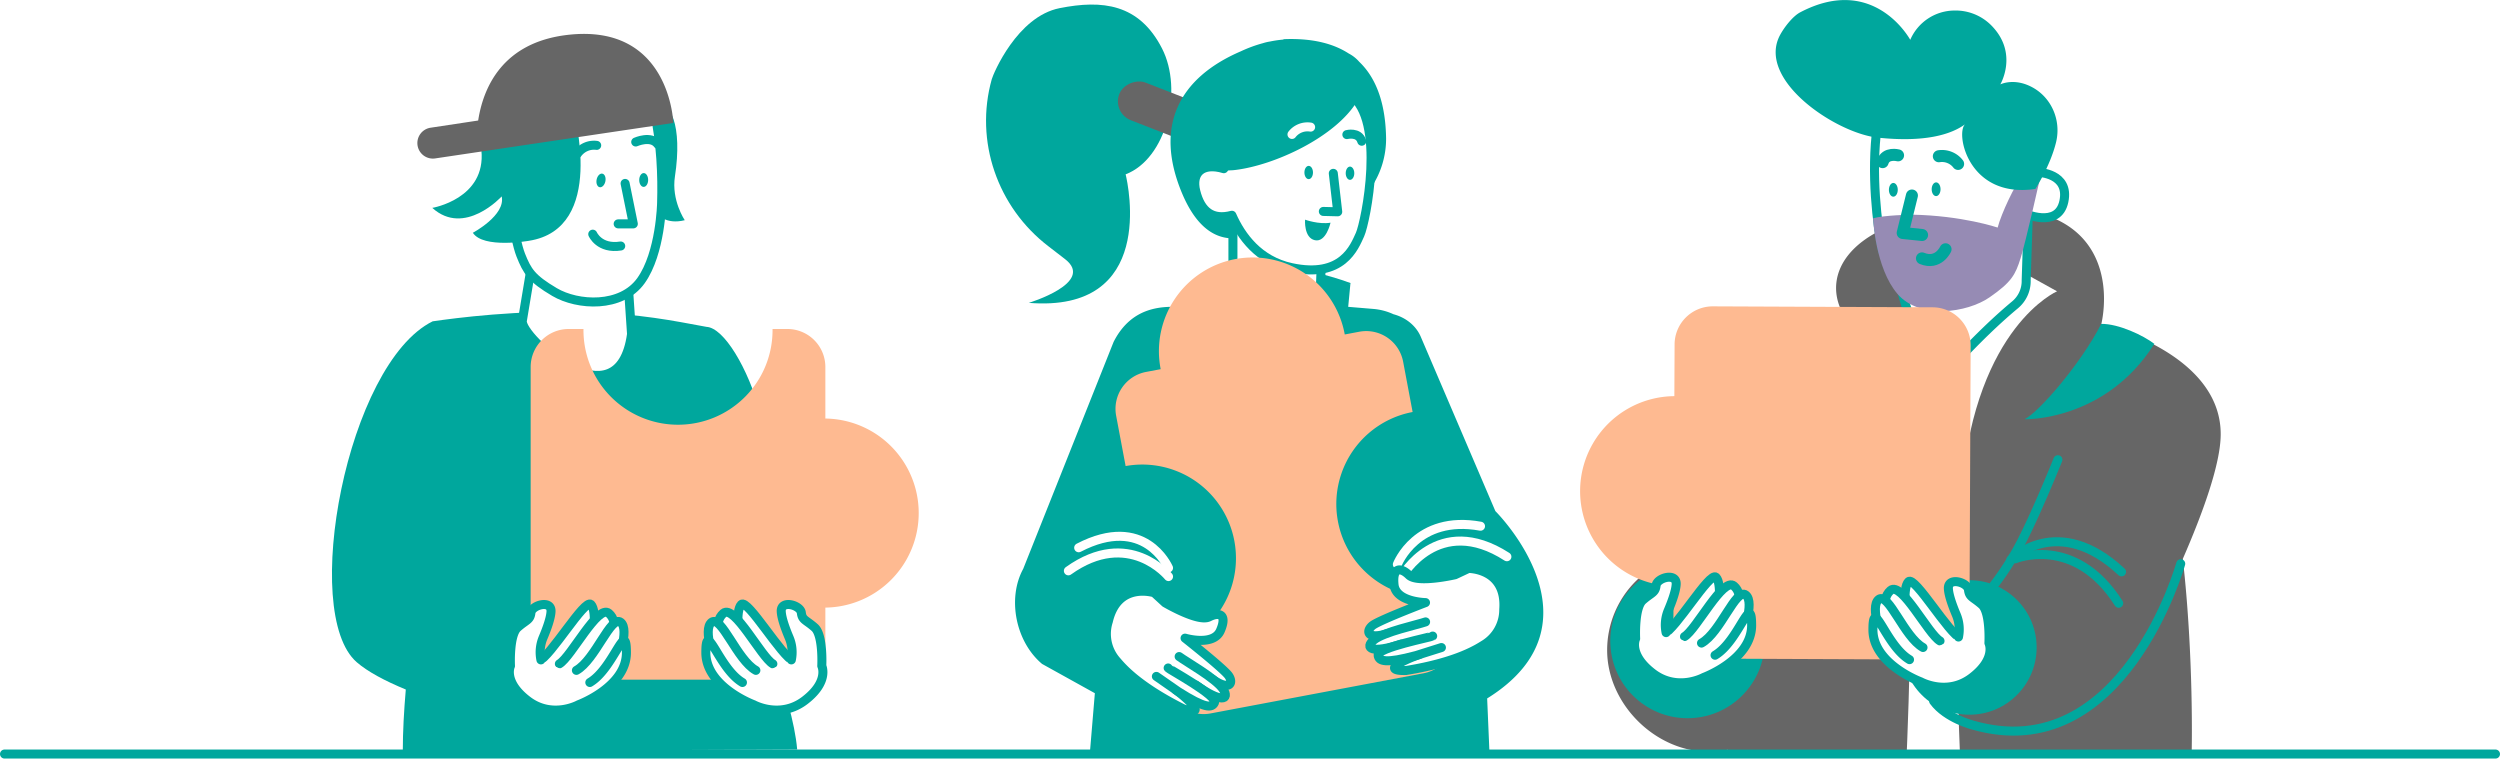 <svg xmlns="http://www.w3.org/2000/svg" viewBox="0 0 1662.57 504.46">
    <defs>
        <style>
			.cls-1{fill: #00A79D;}.cls-2,.cls-6{fill:#fff;}.cls-11,.cls-2,.cls-3{stroke: #00A79D;}.cls-11,.cls-2,.cls-3,.cls-8,.cls-9{stroke-linecap:round;stroke-linejoin:round;}.cls-2,.cls-3,.cls-8,.cls-9{stroke-width:6px;}.cls-11,.cls-3,.cls-8,.cls-9{fill:none;}.cls-4{fill:#666666;}.cls-5{fill:#feba91 !important;}.cls-7{fill:#00A79D;}.cls-8{stroke:#fff;}.cls-9{stroke:#fffdfd;}.cls-10{fill:#968bb4;}.cls-11{stroke-width:8px;}
		</style>
    </defs>
    <g id="Layer_1" data-name="Layer 1">
        <g id="solid">
            <g id="team_at_work" data-name="team at work">
                <g id="cap_man" data-name="cap man">
                    <path id="shirt" class="cls-1" d="M530.15,498.46c-3.13-36.55-28.61-89.06-34.31-139.39,38.4-35.93-3.11-140.57-26-141.7-23.08-4.24-43.08-8.48-80-9.77-45.59-1.59-86.83,3.89-102.1,6.09-57.07,28.25-88.12,194-50.51,226.69,7.12,6.19,18.59,12.39,32.64,18.17-1.2,14-2,28-2,41Z" />
                    <path id="neck" class="cls-2" d="M347.37,213.29l8.25-49.64,62,23.27L420,222.2C411.62,283.8,345.55,224.21,347.37,213.29Z" />
                    <g id="head">
                        <path id="hair_back" data-name="hair back" class="cls-1" d="M433.55,70.31S386,100.11,409,128.25c0,0,10.25,11.76,18.74,9.46,0,0-6.2-10,1-15.12,0,0,2.15,29.89,26.64,23.85,0,0-9-13.25-6.53-29.1C453.9,84.26,446.3,64.38,433.55,70.31Z" />
                        <path id="face" class="cls-2" d="M335.06,117.42S326,59.07,385,49c5.5-.94,43.22-6.59,50.09,24.69,4.59,20.9,5.46,43.58,4.9,61.2,0,.1-.57,33.27-13.68,51.7s-42.16,16.71-57.52,7.63-18.17-13.81-22.47-24.58-11.21-52.12-11.21-52.12Z" />
                        <polyline id="nose" class="cls-3" points="415.71 121.98 421.17 148.88 411.1 148.88" />
                        <ellipse id="eye_II" data-name="eye II" class="cls-1" cx="428.07" cy="119.71" rx="4.6" ry="2.97" transform="translate(304.18 546.58) rotate(-89.44)" />
                        <ellipse id="eye" class="cls-1" cx="399.66" cy="119.97" rx="4.6" ry="2.97" transform="translate(203.47 488.26) rotate(-78.66)" />
                        <path id="brow_II" data-name="brow II" class="cls-3" d="M384.07,102.13a13.6,13.6,0,0,1,12.74-5.45" />
                        <path id="brow" class="cls-3" d="M422.77,94.43S433,89.84,437.5,96" />
                        <path id="hair_front" data-name="hair front" class="cls-1" d="M381.36,73.93s22.3,78.18-29.7,86.22c0,0-30.29,5.35-37.21-5.35,0,0,21.95-11.66,19.19-24.19,0,0-24.68,27.06-46.16,7.64,0,0,35.85-6,32.67-38.24C317.87,76.88,373.37,55.17,381.36,73.93Z" />
                        <path id="cap" class="cls-4" d="M286.32,84.94,318,80.15c3.28-21.33,15.7-51.87,59.42-56.94,68.31-7.94,70.35,58.54,70.35,58.54l-158.34,23.6a10.32,10.32,0,1,1-3.09-20.41Z" />
                        <path id="mouth" class="cls-3" d="M394.2,155.73s4.32,10.12,18.59,7.87" />
                    </g>
                    <path id="puzzle" class="cls-5" d="M548.89,278.34V244.06a25.27,25.27,0,0,0-25.27-25.27h-9.86a62.87,62.87,0,1,1-125.73,0h-9.86a25.28,25.28,0,0,0-25.27,25.27v182.7A25.27,25.27,0,0,0,378.17,452H523.62a25.27,25.27,0,0,0,25.27-25.27V404.07a62.87,62.87,0,0,0,0-125.73Z" />
                    <g id="handII">
                        <path class="cls-6" d="M531.62,443.46c-.14-.43-22.08-26-22.82-25.46S478,432,477.34,433.05s-1.81,7.09,1.22,12.73,6.36,18.5,19.95,19.51S531.62,443.46,531.62,443.46Z" />
                        <path class="cls-2" d="M491.5,423.9S488.94,406.23,493,402s27,35,34.89,37.72" />
                        <path class="cls-2" d="M479.32,427s-5.46-12.9,1.77-19.14,25.06,29.06,32.89,33.63" />
                        <path class="cls-2" d="M476.08,441.81s-9.24-23.11-2.8-28,16.88,25.08,29.4,32" />
                        <path class="cls-2" d="M526.26,438.84h0A25,25,0,0,0,524.79,424c-2.27-5.35-5-12.63-5.24-17.28-.45-8.1,12.8-4.3,13.35.73s3.07,4.74,8.87,9.86,4.74,25.54,4.74,25.54,5.1,10.47-11.34,23-34,2.78-34,2.78S469.4,456.89,469.41,434s8.43,10.48,24.33,19.87" />
                    </g>
                    <g id="hand">
                        <path class="cls-6" d="M354.37,443.46c.15-.43,22.08-26,22.82-25.46s30.8,14,31.46,15.05,1.82,7.09-1.22,12.73-6.36,18.5-19.95,19.51S354.37,443.46,354.37,443.46Z" />
                        <path class="cls-2" d="M394.5,423.9S397.05,406.23,393,402s-27,35-34.89,37.72" />
                        <path class="cls-2" d="M406.67,427s5.47-12.9-1.77-19.14S379.84,436.91,372,441.48" />
                        <path class="cls-2" d="M409.91,441.81s9.24-23.11,2.81-28-16.89,25.08-29.4,32" />
                        <path class="cls-2" d="M359.73,438.84h0A25.08,25.08,0,0,1,361.2,424c2.27-5.35,5-12.63,5.24-17.28.45-8.1-12.79-4.3-13.35.73s-3.07,4.74-8.87,9.86-4.74,25.54-4.74,25.54-5.1,10.47,11.34,23,34,2.78,34,2.78S416.6,456.89,416.59,434s-8.44,10.48-24.34,19.87" />
                    </g>
                </g>
                <g id="woman">
                    <g id="body">
                        <path id="shape" class="cls-1" d="M884.87,213.53,818.05,203l-7.18-22.7c12.47-7.94,54.52-4.16,87.26,7.93l-13.26,25.35" />
                        <path id="shape-2" data-name="shape" class="cls-7" d="M994.45,339.88,944.73,223.67c-3.19-7.2-9.89-12.53-18-14.68a39.68,39.68,0,0,0-13.28-3.53l-16.86-1.41,1.51-15.87s-2.35,5.71-20.9,9.19c-25.08,4.71-66.36-17.12-66.36-17.12v24.6l-25.57-.73c-11-.32-32.35-1.19-44.71,23.29L680.45,378.33c-10.65,19.49-5.14,48.34,12.56,63.2L728.11,461l-3.26,39,265.63-.91L989,464.48C1069.69,414.37,994.45,339.88,994.45,339.88Z" />
                        <g id="lines">
                            <path class="cls-8" d="M777.1,383.43s-26.36-32.6-66.6-3.81" />
                            <path class="cls-8" d="M777.1,377.7c-.43-.87-16-36.17-59.75-13.43" />
                            <path class="cls-8" d="M932.27,383.43s24-42.76,69.86-13.19" />
                            <path class="cls-8" d="M929.28,375.32s12.82-33.13,55.3-25.38" />
                        </g>
                    </g>
                    <g id="head-2" data-name="head">
                        <polygon id="neck-2" data-name="neck" class="cls-2" points="819.93 202.09 819.93 134.93 878.89 170.46 877.51 206.54 819.93 202.09" />
                        <g id="head-3" data-name="head">
                            <path id="face-2" data-name="face" class="cls-2" d="M898,62.93c-24-16.62-45.64-22.71-79.5,20.69l-4.63,28.57c-14.23-4.29-21.73,2.65-18.63,15.06,3.33,13.37,11.08,19.38,24,15.9h0c6.17,14,17.85,30.11,39.56,34.81,34,7.37,41.85-13.67,45.64-21.94S922,79.56,898,62.93Z" />
                            <g id="face-3" data-name="face">
                                <polyline id="nose-2" data-name="nose" class="cls-3" points="886.68 115.27 889.62 140.85 880.06 140.61" />
                                <ellipse id="eye_II-2" data-name="eye II" class="cls-1" cx="897.79" cy="115.2" rx="2.85" ry="4.41" />
                                <ellipse id="eye-2" data-name="eye" class="cls-1" cx="870.32" cy="114.72" rx="2.85" ry="4.41" />
                                <path id="brow-2" data-name="brow" class="cls-3" d="M895.7,89.51s7.92-2.06,9.9,4.41" />
                                <path id="mouth-2" data-name="mouth" class="cls-1" d="M867.91,146.09s9.17,3.33,16.93,2c0,0-2.91,13.27-10.39,11.66S867.91,146.09,867.91,146.09Z" />
                            </g>
                            <g id="hair">
                                <path class="cls-1" d="M772.79,32.25C757.54,2.4,733-.21,704.68,5.42s-44.13,43.7-45.12,47.23c-11.55,41.17,3.74,85.18,37.7,111.16,3.77,2.87,7.54,5.79,11.15,8.61,20,15.63-24.25,29-24.25,29,84.69,6.79,66.22-78,64.42-85.48C775.68,105.59,787,60,772.79,32.25Z" />
                                <rect class="cls-4" x="767.93" y="37.21" width="26.87" height="79.52" rx="13.44" transform="translate(425.86 777.02) rotate(-68.7)" />
                                <path id="hair-2" data-name="hair" class="cls-1" d="M921.79,92.12c-.3-20.78-5.29-39-17.84-51a24,24,0,0,0-7.06-5.57c-10.24-6.63-24.14-10.18-42.58-9.52a3,3,0,0,0-1.13.3,76.72,76.72,0,0,0-8.6,1.28,31.84,31.84,0,0,0-4.6,1.08,90.12,90.12,0,0,0-14.81,5.44C783.81,51.92,767.53,84,786,128.31c9.54,22.84,21.92,30.19,33.89,30.21V144.69c-1-2.2-2.71-1.35-2.71-1.35-12.88,3.48-18.64-2.72-22-16.09-1.62-6.46-.35-11.43,3.23-14.11l.28-.21c.14-.1.29-.19.44-.28l.29-.18.49-.26.29-.13a5.38,5.38,0,0,1,.55-.24l.27-.1c.2-.07.41-.15.62-.21l.19,0a14.6,14.6,0,0,1,3.58-.55h.09q.45,0,.93,0h.18c.31,0,.63,0,.94,0h.21l1,.1.15,0a31.5,31.5,0,0,1,4.91,1.08h0c1.1.33.29.85,1.48,1.32l3-.21c1,0,2.08-.1,3.18-.23,26.11-3.14,66.67-21.82,81.12-45.82,10.2,12.36,11.31,36.73,9.44,57.26A58,58,0,0,0,921.79,92.12Z" />
                            </g>
                            <path id="brow-3" data-name="brow" class="cls-9" d="M859.21,89.4a13.07,13.07,0,0,1,12.38-4.87" />
                        </g>
                    </g>
                    <path id="puzzle-2" data-name="puzzle" class="cls-5" d="M939.43,274l-6.29-33.38a25,25,0,0,0-29.24-20l-9.6,1.81a62.29,62.29,0,1,0-122.42,23.08l-9.6,1.81a25,25,0,0,0-20,29.24l6.29,33.38a62.29,62.29,0,0,1,23.08,122.42l4.17,22.09a25,25,0,0,0,29.24,20l141.62-26.7a25,25,0,0,0,20-29.24l-4.16-22.1A62.28,62.28,0,1,1,939.43,274Z" />
                    <g id="handII-2" data-name="handII">
                        <path class="cls-2" d="M805.28,451.06c13.51,9.59,15.27,2.32,11.31-2.33-5-5.81-28.49-24.34-28.49-24.34s18.87,5.62,23.49-5-.43-12.71-7.54-9.1-29.2-9.41-29.2-9.41l-7.24-6.65s-24.3-7.82-30.55,19.06a27.12,27.12,0,0,0,5.26,25.95c2.89,3.27,12.9,16.3,44.63,32.15,0,0,14.88,5.53,3.74-5.22a86.68,86.68,0,0,0-8.79-7.38" />
                        <path class="cls-2" d="M784.16,436.62c4.73,3.51,24.49,14.61,29.21,21.69s-1.19,9.44-18.08-2.77" />
                        <path class="cls-2" d="M776.85,444.22c.52.86,32.93,18.4,30.83,23-1.73,3.76-6.35,4-24.27-7.4l-14.39-10" />
                    </g>
                    <g id="hand-2" data-name="hand">
                        <path class="cls-2" d="M923.59,421.06c-15.75,5.12-15.26-2.34-10.1-5.6C920,411.39,948,400.74,948,400.74s-19.69-.28-20.92-11.83,4.21-12,9.92-6.44,30.68-.25,30.68-.25l8.9-4.19s25.52-.22,23.46,27.3a27.14,27.14,0,0,1-12.77,23.21c-3.73,2.26-17.17,11.7-52.19,17.35,0,0-15.86.84-2-6.1a86.4,86.4,0,0,1,10.6-4.41" />
                        <path class="cls-2" d="M948.06,413.58c-5.56,1.94-27.74,6.63-34.35,12s-1.68,9.36,18.08,2.76" />
                        <path class="cls-2" d="M952.77,423c-.76.66-36.92,7.73-36.29,12.74.52,4.1,4.88,5.66,25.37.18l16.74-5.29" />
                    </g>
                </g>
                <g id="developer">
                    <g id="body-2" data-name="body">
                        <path id="hoodie" class="cls-4" d="M1476.83,289c.26-54.62-79.4-73.4-79.4-73.4,6-27.14,3.25-94.16-110.28-73.66-58.15,10.06-74.6,40.59-62.24,65.34-22.62,11.22-79.08,92.15-79.08,92.15l1.06,69.56a65.52,65.52,0,0,0-13.09-1.38,64.74,64.74,0,0,0-65,64.45c-.15,35.75,31.74,67.73,67.49,67.88a58.39,58.39,0,0,0,12.59-1.31l0,1.32,308.67-.8s1.46-61.86-5.91-127.52C1464.56,342,1476.74,308.86,1476.83,289Z" />
                        <path id="t-shirt" class="cls-6" d="M1347.4,182.32,1368,193.73s-53.59,23.14-63.27,130c-6.29,69.43-1.29,177.72-1.29,177.72l-35.42-.55s9.55-214.71-5.89-249.65,1.59-37.14,9.39-44.4S1347.4,182.32,1347.4,182.32Z" />
                        <circle id="welt_II" data-name="welt II" class="cls-1" cx="1122.26" cy="426.26" r="51.37" />
                        <circle id="welt" class="cls-1" cx="1309.68" cy="430.57" r="44.73" />
                        <path id="shadow_II" data-name="shadow II" class="cls-1" d="M1346.37,278.8c8.9-4.05,37.22-36.44,51-63.41,11.5-.17,28.12,7.7,35.33,13.29C1400,280.37,1346.32,278.88,1346.37,278.8Z" />
                        <g id="lines-2" data-name="lines">
                            <path class="cls-3" d="M1340.14,371.63s39.49-16.5,68.86,29.55" />
                            <path class="cls-3" d="M1337.3,372.18s31.13-31.58,73.58,8.13" />
                            <path class="cls-3" d="M1450.24,374.88s-38.11,136-138.08,107.37c0,0-17.76-4.43-26.24-16" />
                            <path class="cls-3" d="M1326.1,389A192.58,192.58,0,0,0,1346,356.91c9.84-19.63,22.55-51.17,22.55-51.17" />
                        </g>
                        <path id="neck-3" data-name="neck" class="cls-2" d="M1349,139l-1.53,47.39a20.56,20.56,0,0,1-7.44,16.36c-9.18,7.64-26,22.71-47.13,46.56,0,0-26.36-28.07-30.81-71.9Z" />
                    </g>
                    <g id="head-4" data-name="head">
                        <path id="ear" class="cls-2" d="M1355.43,114.62s21,.5,17.12,19.23-26.93,7.79-26.93,7.79l3.21-26.64Z" />
                        <path id="face-4" data-name="face" class="cls-2" d="M1296,55.26c-5.52-.48-43.34-3-47.61,28.52s0,66.4,3.47,82.33,75.88,8.87,80,7.47,9-6.19,9-6.19L1351,119S1355.3,60.44,1296,55.26Z" />
                        <path id="beard" class="cls-10" d="M1344,118.53c-3.55,3.46-13.14,23.47-15.5,32.81,0,0-23.48-8-57.16-8.58,0,0-18.37.29-25.7,2.41,0,0,1.44,33.11,16.26,50.31s46.32,12.54,61.14,2.3,17.27-15.15,20.74-26.16,12.67-52.07,12.67-52.07Z" />
                        <path id="hair-3" data-name="hair" class="cls-1" d="M1353.56,125.65s9.9-15.19,13.77-31c3.63-14.87-3.22-30.5-17-37.22-11.5-5.64-20.07-1.3-20.07-1.3s12.32-20.78-6-39.26A33.43,33.43,0,0,0,1299.8,7a32.21,32.21,0,0,0-29.43,19.49s-23.82-44.21-73.14-18.32c-5,2.61-10.6,9.93-13.3,14.86-16.38,29.88,37,65.59,64.91,68.51,30.61,3.22,48.55-1.78,58.45-9.23C1299.93,86.65,1308,132.5,1353.56,125.65Z" />
                        <path id="mouth-3" data-name="mouth" class="cls-11" d="M1293.84,165.77s-4.76,10.56-15.68,6.06" />
                        <polyline id="nose-3" data-name="nose" class="cls-11" points="1271.48 130.02 1265.34 154.93 1278.23 156.28" />
                        <ellipse id="eye_II-3" data-name="eye II" class="cls-1" cx="1259.05" cy="126.23" rx="4.57" ry="2.95" transform="translate(1127.4 1384.72) rotate(-89.75)" />
                        <ellipse id="eye-3" data-name="eye" class="cls-1" cx="1287.5" cy="125.85" rx="4.57" ry="2.95" transform="translate(1156.1 1412.79) rotate(-89.75)" />
                        <path id="brow_II-2" data-name="brow II" class="cls-11" d="M1302.19,109a13.54,13.54,0,0,0-12.8-5.1" />
                        <path id="brow-4" data-name="brow" class="cls-11" d="M1262.26,103.31s-8.18-2.17-10.26,4.52" />
                    </g>
                    <path id="puzzle-3" data-name="puzzle" class="cls-5" d="M1285.27,204.36l-146.12-.63a25.39,25.39,0,0,0-25.5,25.28l-.15,34.44a63.16,63.16,0,0,0-.54,126.31l-.1,22.79A25.38,25.38,0,0,0,1138.14,438l146.12.63a25.38,25.38,0,0,0,25.49-25.27l.79-183.54A25.38,25.38,0,0,0,1285.27,204.36Z" />
                    <g id="hand-3" data-name="hand">
                        <path class="cls-6" d="M1102.6,425.32c.14-.44,22.08-26.06,22.82-25.46s30.79,14,31.45,15.05,1.82,7.08-1.21,12.72-6.36,18.51-20,19.52S1102.6,425.32,1102.6,425.32Z" />
                        <path class="cls-2" d="M1142.72,405.75s2.56-17.66-1.52-21.85-27,35-34.89,37.72" />
                        <path class="cls-2" d="M1154.89,408.85s5.47-12.91-1.76-19.15-25.06,29.06-32.89,33.63" />
                        <path class="cls-2" d="M1158.14,423.67s9.24-23.11,2.8-28-16.88,25.09-29.4,32" />
                        <path class="cls-2" d="M1108,420.7h0a25,25,0,0,1,1.47-14.84c2.27-5.36,5-12.63,5.24-17.29.45-8.1-12.8-4.29-13.35.73s-3.07,4.75-8.88,9.86-4.73,25.54-4.73,25.54-5.1,10.47,11.34,23,34,2.78,34,2.78,31.81-11.73,31.8-34.62-8.43,10.48-24.33,19.88" />
                    </g>
                    <g id="handII-3" data-name="handII">
                        <path class="cls-6" d="M1307.8,428.25c-.14-.44-22.07-26.06-22.82-25.46s-30.79,14-31.45,15-1.82,7.08,1.21,12.72,6.37,18.51,20,19.52S1307.8,428.25,1307.8,428.25Z" />
                        <path class="cls-2" d="M1267.68,408.68s-2.56-17.66,1.52-21.85,27,35,34.89,37.72" />
                        <path class="cls-2" d="M1255.51,411.78s-5.47-12.91,1.77-19.15,25,29.06,32.89,33.63" />
                        <path class="cls-2" d="M1252.26,426.6s-9.24-23.11-2.8-28,16.89,25.08,29.4,32" />
                        <path class="cls-2" d="M1302.44,423.63h0a25,25,0,0,0-1.47-14.84c-2.26-5.36-5-12.63-5.24-17.28-.45-8.11,12.8-4.3,13.36.72s3.06,4.75,8.87,9.87,4.73,25.54,4.73,25.54,5.1,10.47-11.34,23-34,2.79-34,2.79-31.81-11.74-31.8-34.63,8.43,10.48,24.33,19.88" />
                    </g>
                </g>
                <line id="line" class="cls-2" x1="3" y1="501.46" x2="1659.57" y2="501.46" />
            </g>
        </g>
    </g>
</svg>
